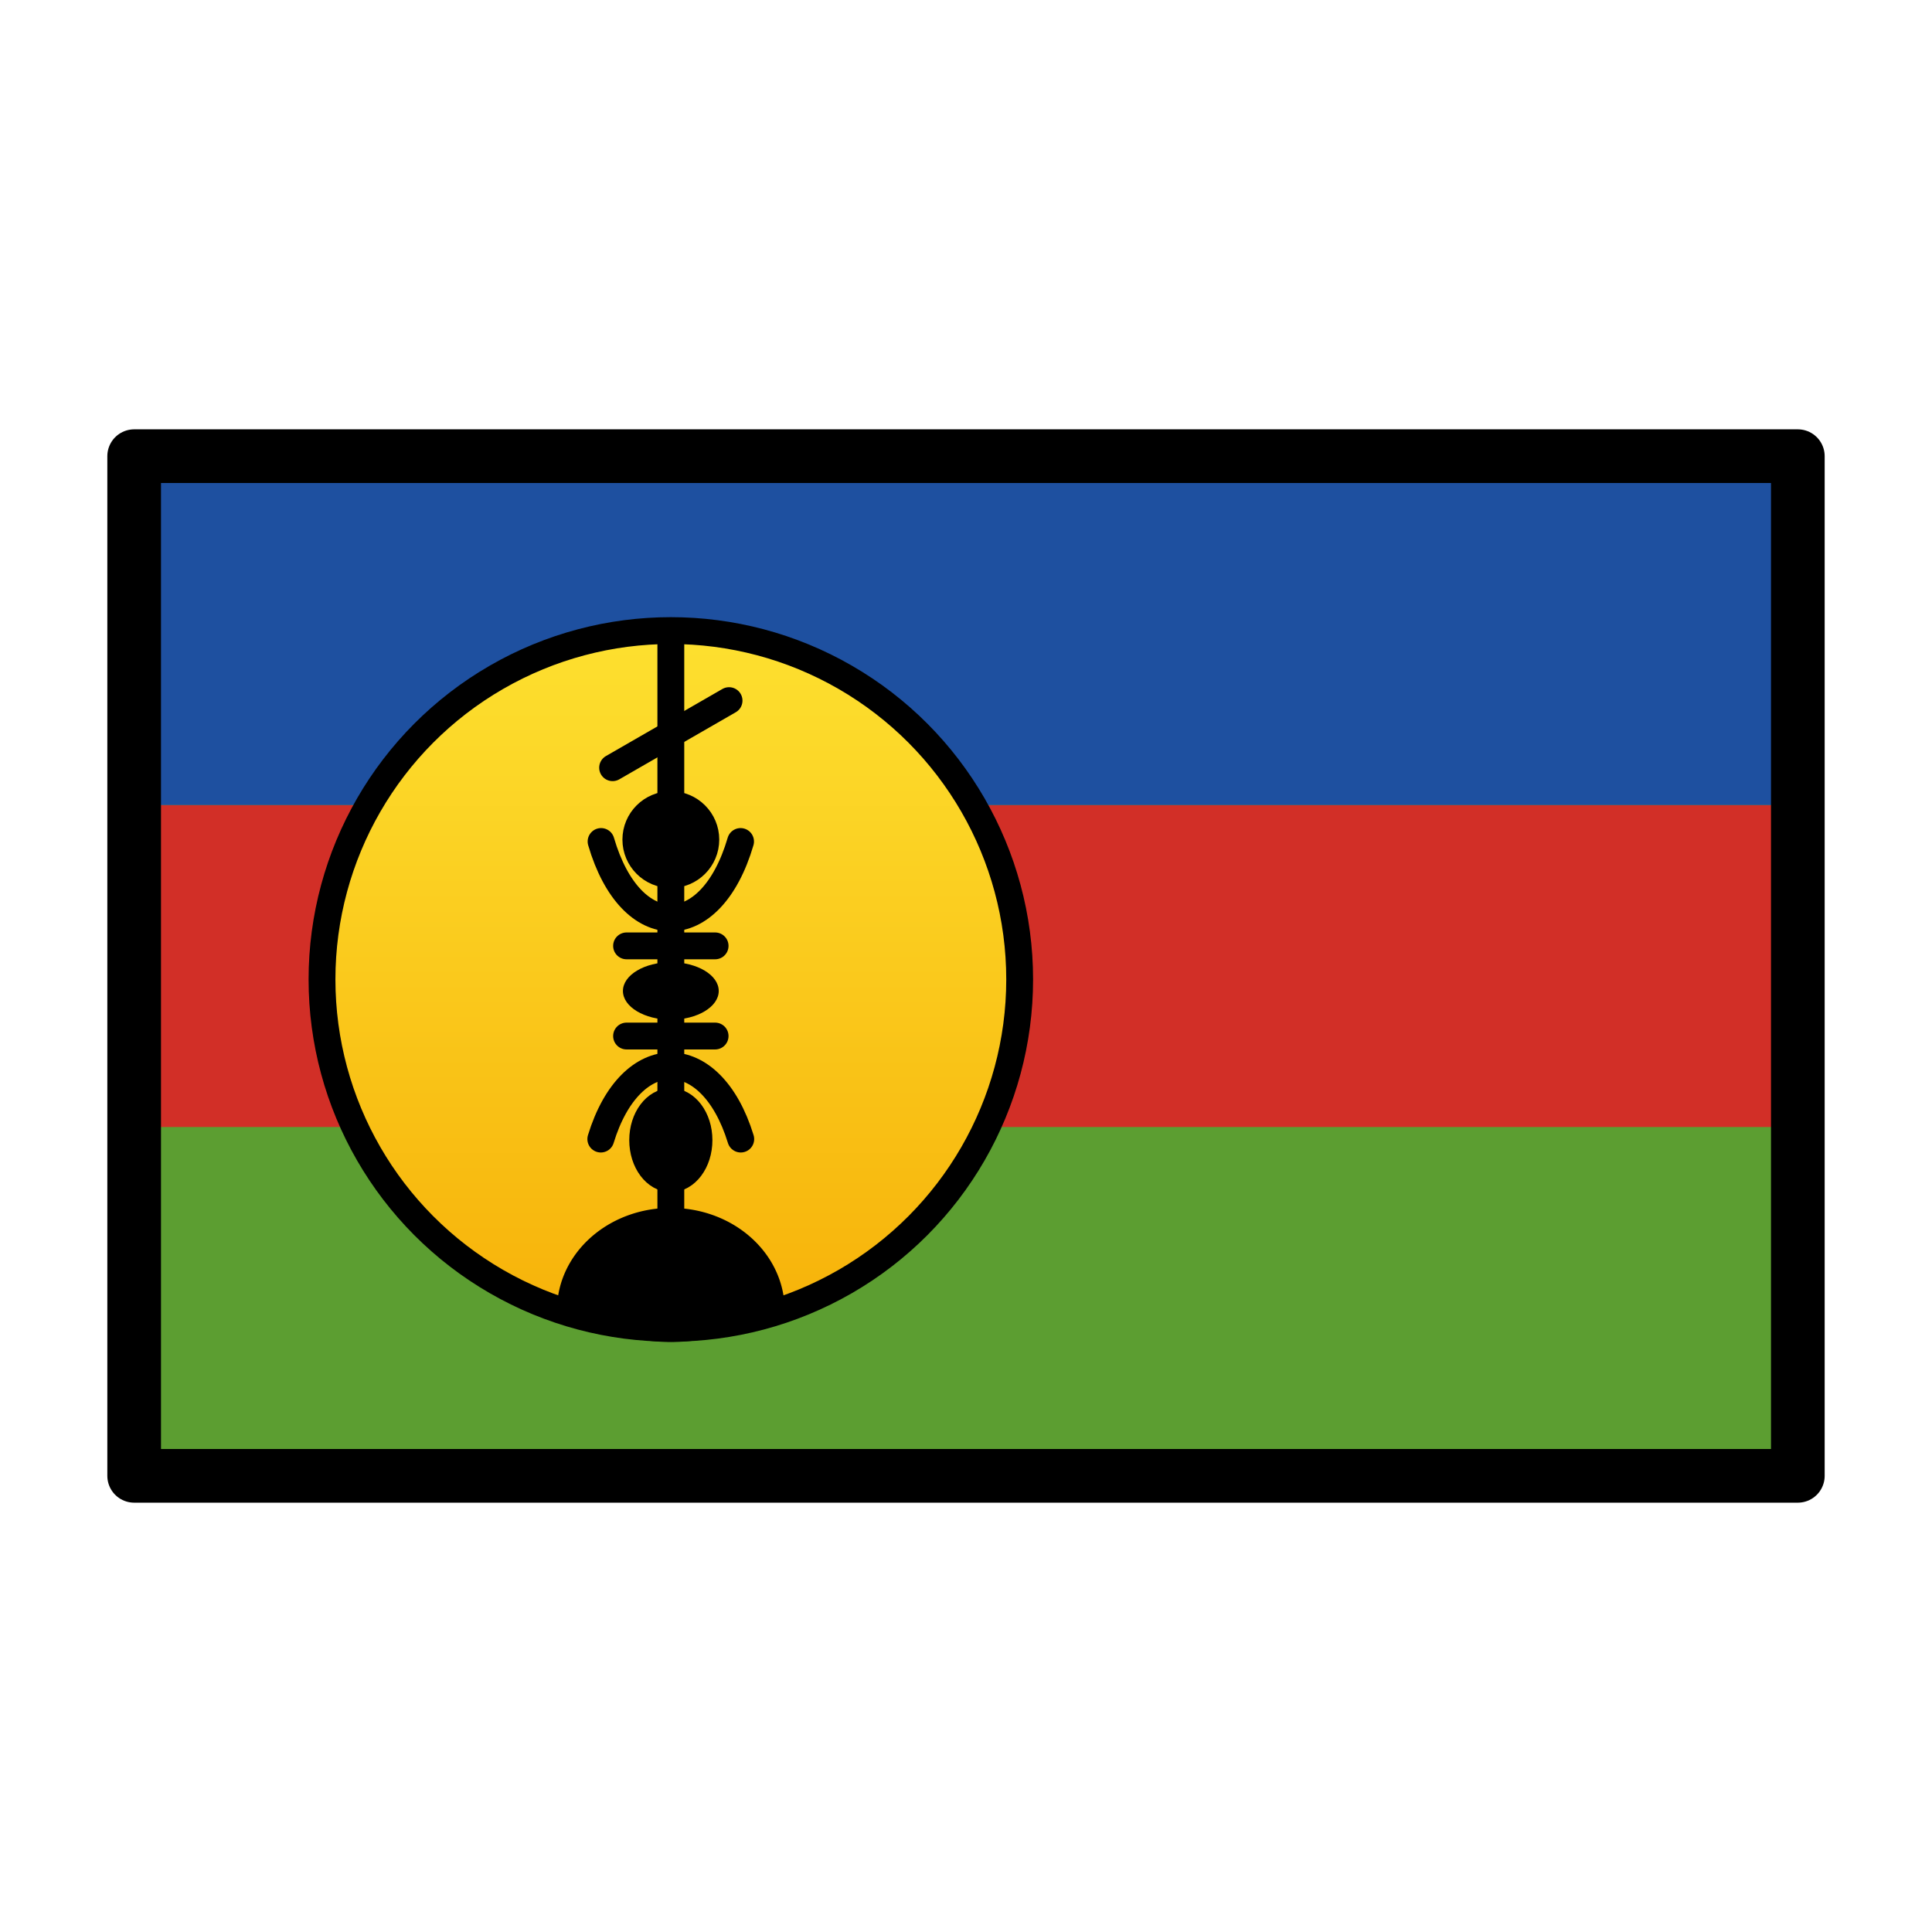 <svg viewBox="0 0 72 72" xmlns="http://www.w3.org/2000/svg">
  <defs>
    <linearGradient id="yellow-gradient" x1="0%" x2="0%" y1="0%" y2="100%">
      <stop offset="0%" style="stop-color:#FDE02F;stop-opacity:1;"/>
      <stop offset="100%" style="stop-color:#F7B209;stop-opacity:1;"/>
    </linearGradient>
  </defs>
  <g id="color">
    <rect fill="#5c9e31" height="38" width="62" x="5" y="17"/>
    <rect fill="#d22f27" height="12" width="62" x="5" y="30"/>
    <rect fill="#1e50a0" height="13" width="62" x="5" y="17"/>
    <circle cx="25" cy="36.5" fill="url(#yellow-gradient)" r="13" stroke="#000" stroke-miterlimit="10"/>
    <line fill="none" stroke="#000" stroke-linecap="round" stroke-linejoin="round" x1="25" x2="25" y1="23.56" y2="48.56"/>
    <ellipse cx="25" cy="36.93" rx="1.785" ry="1.071" stroke="#000" stroke-linecap="round" stroke-linejoin="round" stroke-width="0"/>
    <ellipse cx="25" cy="42.49" rx="1.162" ry="1.55" stroke="#000" stroke-linecap="round" stroke-linejoin="round" stroke-width="0.775"/>
    <circle cx="25" cy="31.29" r="1.353" stroke="#000" stroke-linecap="round" stroke-linejoin="round" stroke-width="0.902"/>
    <line fill="none" stroke="#000" stroke-linecap="round" stroke-linejoin="round" x1="22.83" x2="27.17" y1="28.61" y2="26.11"/>
    <path d="m25 49.49a10.75 17.05 0 0 0 3.694-1.05c-0.222-1.632-1.782-2.902-3.694-2.902s-3.472 1.27-3.694 2.902a10.75 17.05 0 0 0 3.694 1.05z" stroke="#000" stroke-miterlimit="10" stroke-width="1.046"/>
    <path d="m22.39 42.45c1.114-3.639 4.098-3.639 5.216 0" fill="none" stroke="#000" stroke-linecap="round" stroke-linejoin="round"/>
    <path d="m22.4 31.36c1.11 3.798 4.085 3.798 5.199 0" fill="none" stroke="#000" stroke-linecap="round" stroke-linejoin="round"/>
    <line fill="none" stroke="#000" stroke-linecap="round" stroke-linejoin="round" x1="23.35" x2="26.65" y1="35.25" y2="35.25"/>
    <line fill="none" stroke="#000" stroke-linecap="round" stroke-linejoin="round" stroke-width="1" x1="23.35" x2="26.65" y1="38.61" y2="38.61"/>
  </g>
  <g id="line">
    <rect fill="none" height="38" stroke="#000" stroke-linecap="round" stroke-linejoin="round" stroke-width="2" width="62" x="5" y="17"/>
  </g>
</svg>